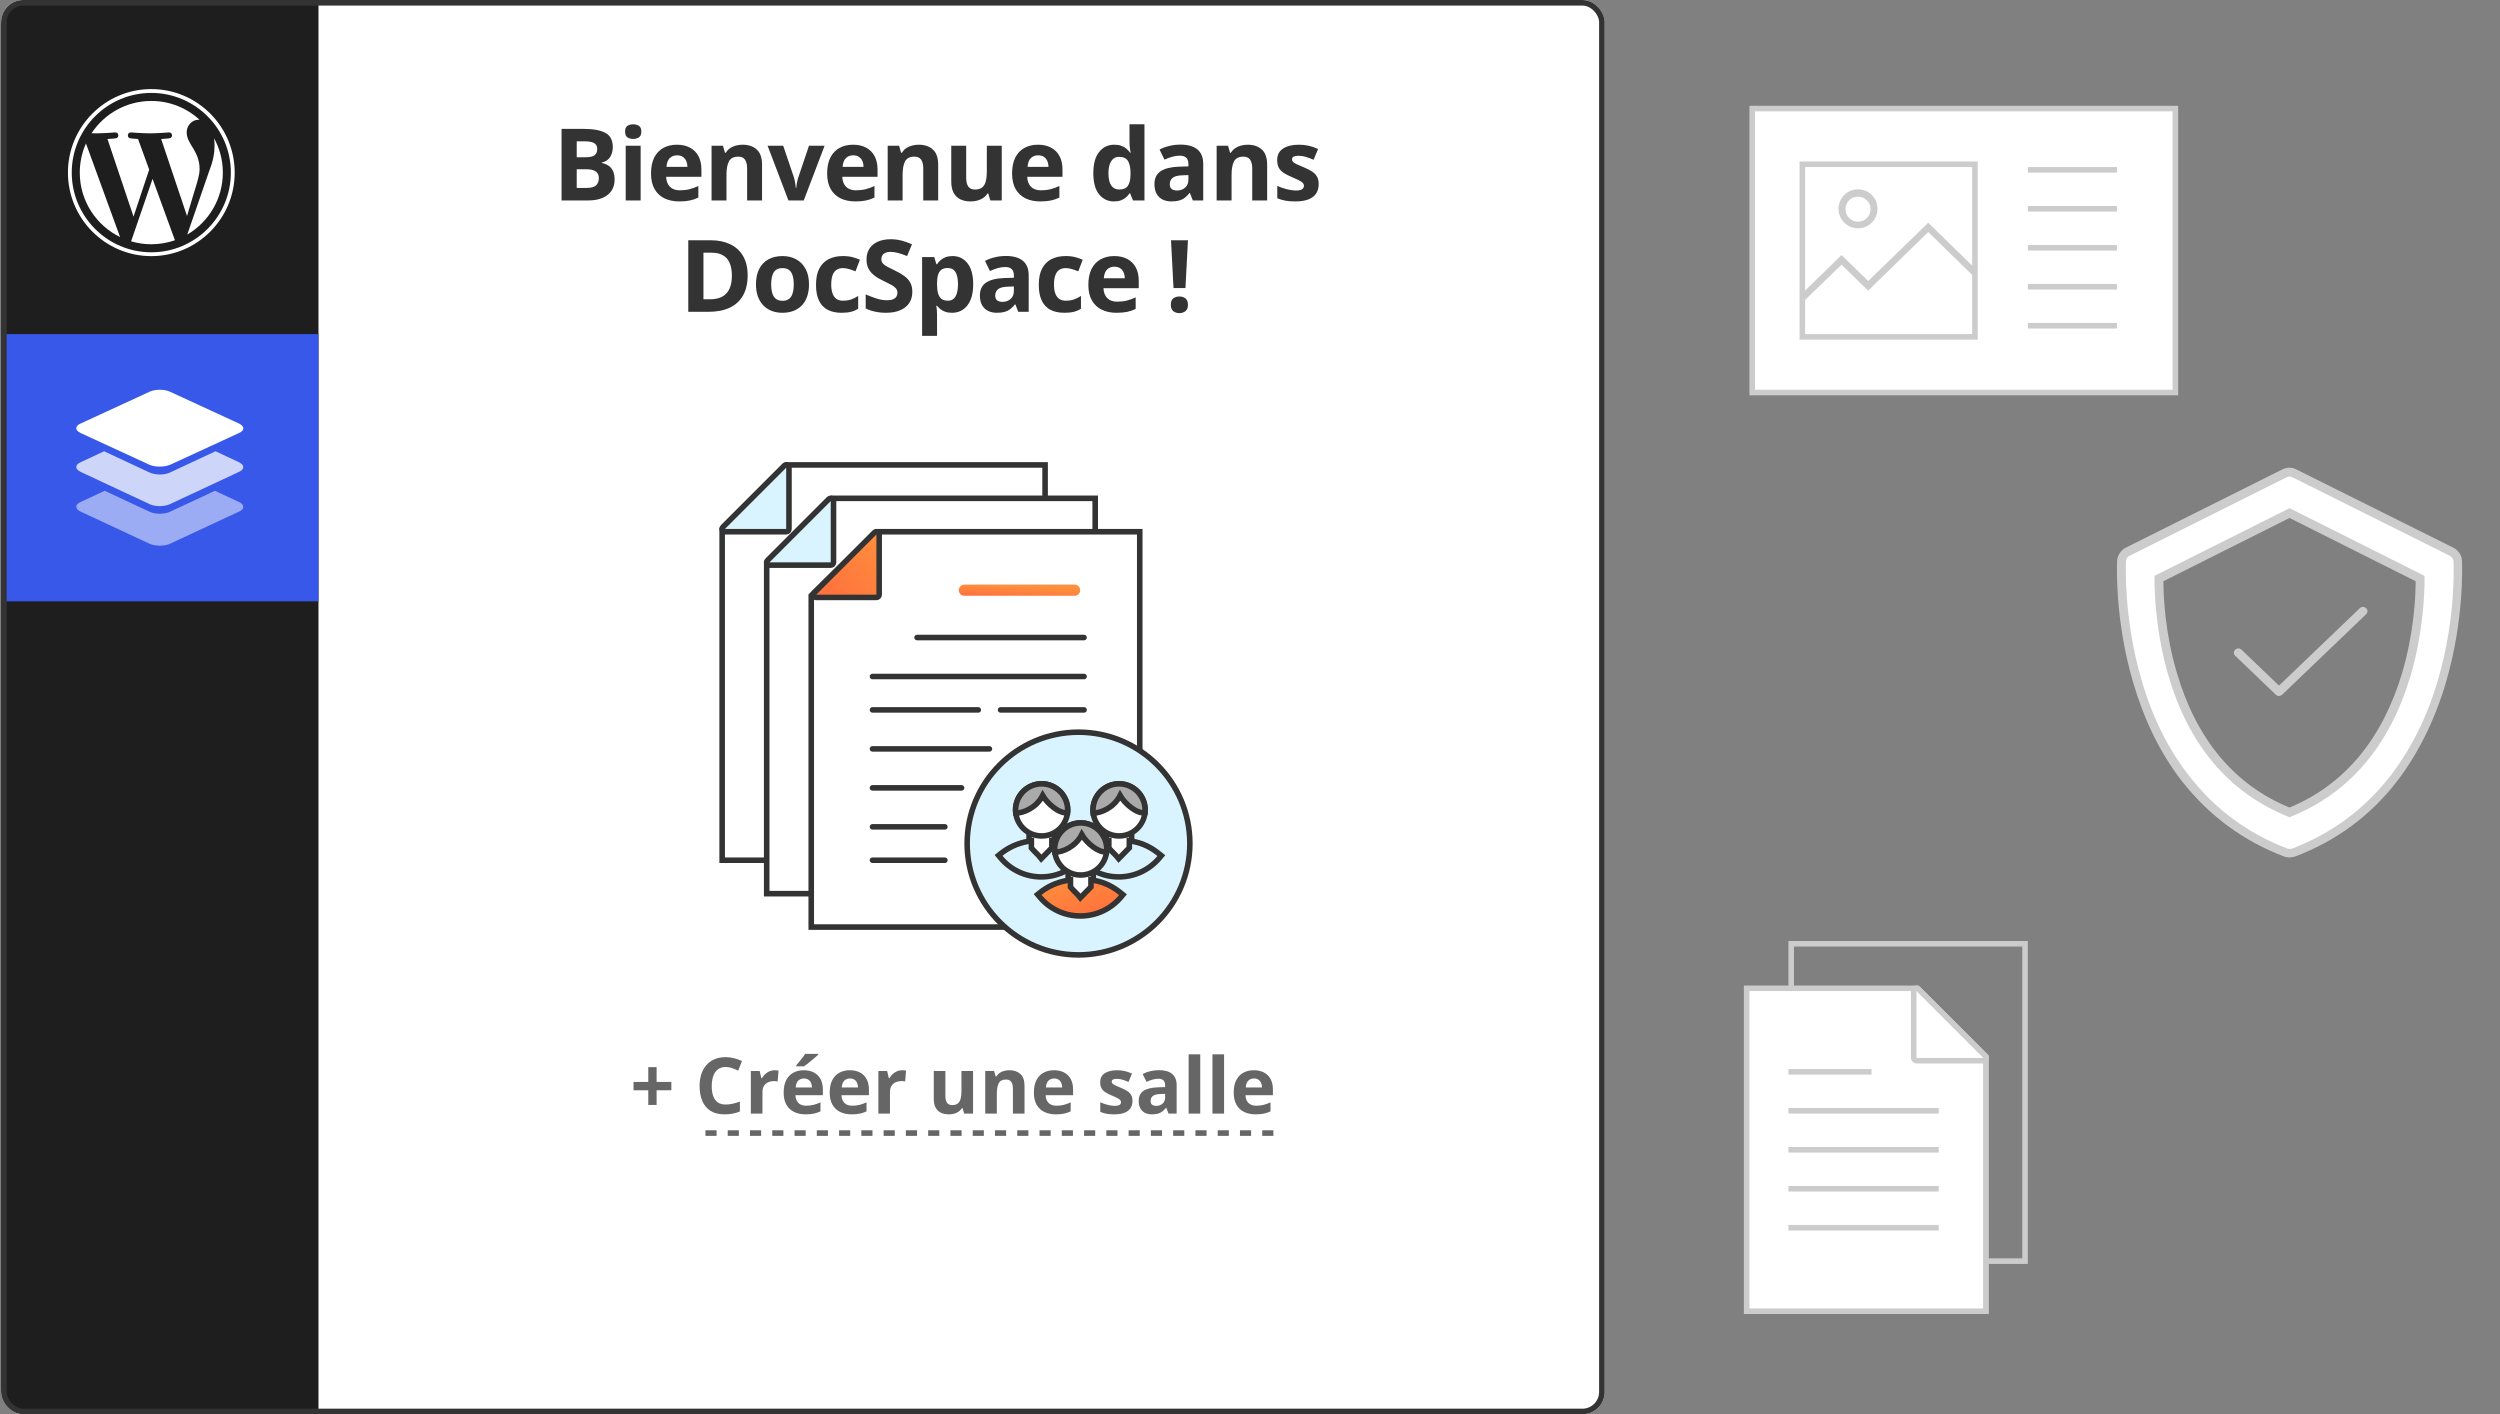 <svg width="449" height="254" viewBox="0 0 449 254" fill="none" xmlns="http://www.w3.org/2000/svg">
<rect x="0" y="0" width="449" height="254" fill="#808080" stroke="none"/>
<g clip-path="url(#clip0_7868_198768)">
<g clip-path="url(#clip1_7868_198768)">
<rect x="0.199" width="288" height="254" rx="4" fill="white"/>
<path d="M5.199 254C2.438 254 0.199 251.761 0.199 249L0.199 5C0.199 2.239 2.438 0 5.199 0H57.2L57.2 254H5.199Z" fill="#1E1E1E"/>
<g clip-path="url(#clip2_7868_198768)">
<path d="M14.328 31C14.328 36.093 17.283 40.495 21.568 42.581L15.44 25.763C14.727 27.363 14.328 29.134 14.328 31Z" fill="white"/>
<path d="M35.847 30.35C35.847 28.76 35.277 27.659 34.788 26.801C34.136 25.741 33.526 24.844 33.526 23.784C33.526 22.601 34.422 21.5 35.683 21.5C35.74 21.5 35.794 21.507 35.85 21.51C33.564 19.413 30.519 18.132 27.175 18.132C22.687 18.132 18.738 20.439 16.441 23.932C16.743 23.941 17.027 23.948 17.268 23.948C18.612 23.948 20.692 23.784 20.692 23.784C21.384 23.743 21.466 24.762 20.774 24.844C20.774 24.844 20.078 24.926 19.304 24.967L23.982 38.905L26.793 30.459L24.792 24.966C24.1 24.926 23.445 24.844 23.445 24.844C22.752 24.803 22.833 23.743 23.526 23.784C23.526 23.784 25.647 23.947 26.91 23.947C28.253 23.947 30.333 23.784 30.333 23.784C31.026 23.743 31.108 24.762 30.416 24.844C30.416 24.844 29.718 24.926 28.945 24.966L33.588 38.799L34.869 34.51C35.425 32.73 35.847 31.452 35.847 30.35Z" fill="white"/>
<path d="M27.4 32.125L23.546 43.344C24.697 43.683 25.914 43.868 27.175 43.868C28.671 43.868 30.105 43.609 31.441 43.139C31.406 43.084 31.375 43.025 31.349 42.962L27.4 32.125Z" fill="white"/>
<path d="M38.447 24.826C38.502 25.236 38.533 25.676 38.533 26.149C38.533 27.455 38.29 28.923 37.557 30.758L33.633 42.123C37.452 39.892 40.021 35.747 40.021 31C40.021 28.763 39.45 26.659 38.447 24.826Z" fill="white"/>
<path d="M27.175 16C18.918 16 12.2 22.729 12.2 31C12.2 39.272 18.918 46 27.175 46C35.431 46 42.151 39.272 42.151 31C42.15 22.729 35.431 16 27.175 16ZM27.175 45.312C19.296 45.312 12.886 38.892 12.886 31C12.886 23.108 19.296 16.688 27.175 16.688C35.053 16.688 41.462 23.108 41.462 31C41.462 38.892 35.053 45.312 27.175 45.312Z" fill="white"/>
</g>
<rect width="57" height="48" transform="translate(0.199 60)" fill="#3858E9"/>
<path opacity="0.5" fill-rule="evenodd" clip-rule="evenodd" d="M26.866 97.657L14.49 91.892C13.436 91.389 13.436 90.611 14.49 90.154L18.799 88.141L26.82 91.892C27.874 92.396 29.57 92.396 30.579 91.892L38.6 88.141L42.909 90.154C43.963 90.657 43.963 91.435 42.909 91.892L30.533 97.657C29.57 98.114 27.874 98.114 26.866 97.657Z" fill="white"/>
<path opacity="0.75" fill-rule="evenodd" clip-rule="evenodd" d="M26.826 90.523L14.488 84.752C13.437 84.249 13.437 83.47 14.488 83.012L18.692 81.042L26.826 84.844C27.877 85.348 29.568 85.348 30.573 84.844L38.707 81.042L42.911 83.012C43.962 83.516 43.962 84.294 42.911 84.752L30.573 90.523C29.522 91.027 27.831 91.027 26.826 90.523Z" fill="white"/>
<path fill-rule="evenodd" clip-rule="evenodd" d="M26.826 83.464L14.488 77.776C13.437 77.279 13.437 76.512 14.488 76.061L26.826 70.372C27.877 69.876 29.568 69.876 30.573 70.372L42.911 76.061C43.962 76.557 43.962 77.325 42.911 77.776L30.573 83.464C29.522 83.916 27.831 83.916 26.826 83.464Z" fill="white"/>
<path d="M100.855 23.15H104.854C106.565 23.15 107.86 23.391 108.739 23.871C109.618 24.352 110.057 25.195 110.057 26.402C110.057 26.889 109.978 27.328 109.82 27.721C109.668 28.113 109.445 28.436 109.152 28.688C108.859 28.939 108.502 29.104 108.08 29.18V29.268C108.508 29.355 108.894 29.508 109.24 29.725C109.586 29.936 109.861 30.246 110.066 30.656C110.277 31.061 110.383 31.6 110.383 32.273C110.383 33.053 110.192 33.721 109.811 34.277C109.43 34.834 108.885 35.262 108.176 35.56C107.473 35.853 106.635 36 105.663 36H100.855V23.15ZM103.58 28.239H105.162C105.953 28.239 106.501 28.116 106.805 27.87C107.11 27.618 107.262 27.249 107.262 26.763C107.262 26.27 107.081 25.919 106.718 25.708C106.36 25.491 105.792 25.383 105.012 25.383H103.58V28.239ZM103.58 30.401V33.75H105.355C106.176 33.75 106.747 33.592 107.069 33.275C107.391 32.959 107.552 32.534 107.552 32.001C107.552 31.685 107.482 31.406 107.342 31.166C107.201 30.926 106.964 30.738 106.63 30.604C106.301 30.469 105.847 30.401 105.267 30.401H103.58ZM115.059 26.174V36H112.378V26.174H115.059ZM113.723 22.324C114.121 22.324 114.464 22.418 114.751 22.605C115.038 22.787 115.182 23.13 115.182 23.634C115.182 24.132 115.038 24.477 114.751 24.671C114.464 24.858 114.121 24.952 113.723 24.952C113.318 24.952 112.973 24.858 112.686 24.671C112.404 24.477 112.264 24.132 112.264 23.634C112.264 23.13 112.404 22.787 112.686 22.605C112.973 22.418 113.318 22.324 113.723 22.324ZM121.572 25.989C122.48 25.989 123.262 26.165 123.918 26.517C124.575 26.862 125.081 27.366 125.439 28.028C125.796 28.69 125.975 29.499 125.975 30.454V31.755H119.638C119.667 32.511 119.893 33.105 120.315 33.539C120.743 33.967 121.334 34.181 122.09 34.181C122.717 34.181 123.291 34.116 123.813 33.987C124.334 33.858 124.871 33.665 125.421 33.407V35.481C124.935 35.722 124.425 35.898 123.892 36.009C123.365 36.12 122.723 36.176 121.967 36.176C120.983 36.176 120.11 35.994 119.348 35.631C118.592 35.268 117.998 34.714 117.564 33.97C117.136 33.226 116.922 32.288 116.922 31.157C116.922 30.009 117.116 29.054 117.502 28.292C117.895 27.524 118.44 26.95 119.137 26.569C119.834 26.183 120.646 25.989 121.572 25.989ZM121.589 27.896C121.068 27.896 120.634 28.064 120.289 28.398C119.949 28.731 119.752 29.256 119.7 29.971H123.461C123.456 29.572 123.382 29.218 123.242 28.907C123.107 28.597 122.902 28.351 122.626 28.169C122.357 27.987 122.011 27.896 121.589 27.896ZM133.376 25.989C134.425 25.989 135.268 26.276 135.907 26.851C136.546 27.419 136.865 28.333 136.865 29.593V36H134.184V30.261C134.184 29.558 134.055 29.027 133.798 28.67C133.546 28.312 133.147 28.134 132.602 28.134C131.782 28.134 131.222 28.412 130.924 28.969C130.625 29.525 130.475 30.328 130.475 31.377V36H127.795V26.174H129.843L130.203 27.431H130.352C130.563 27.091 130.824 26.815 131.135 26.605C131.451 26.394 131.8 26.238 132.18 26.139C132.567 26.039 132.966 25.989 133.376 25.989ZM141.603 36L137.859 26.174H140.662L142.561 31.773C142.666 32.101 142.748 32.446 142.807 32.81C142.871 33.173 142.915 33.498 142.939 33.785H143.009C143.027 33.475 143.068 33.144 143.132 32.792C143.202 32.44 143.293 32.101 143.404 31.773L145.294 26.174H148.098L144.354 36H141.603ZM153.205 25.989C154.113 25.989 154.895 26.165 155.551 26.517C156.208 26.862 156.714 27.366 157.072 28.028C157.429 28.69 157.608 29.499 157.608 30.454V31.755H151.271C151.3 32.511 151.526 33.105 151.948 33.539C152.376 33.967 152.967 34.181 153.723 34.181C154.35 34.181 154.924 34.116 155.446 33.987C155.967 33.858 156.503 33.665 157.054 33.407V35.481C156.568 35.722 156.058 35.898 155.525 36.009C154.998 36.12 154.356 36.176 153.6 36.176C152.616 36.176 151.743 35.994 150.981 35.631C150.225 35.268 149.63 34.714 149.197 33.97C148.769 33.226 148.555 32.288 148.555 31.157C148.555 30.009 148.749 29.054 149.135 28.292C149.528 27.524 150.073 26.95 150.77 26.569C151.467 26.183 152.279 25.989 153.205 25.989ZM153.222 27.896C152.701 27.896 152.267 28.064 151.921 28.398C151.582 28.731 151.385 29.256 151.333 29.971H155.094C155.088 29.572 155.015 29.218 154.875 28.907C154.74 28.597 154.535 28.351 154.259 28.169C153.99 27.987 153.644 27.896 153.222 27.896ZM165.009 25.989C166.058 25.989 166.901 26.276 167.54 26.851C168.179 27.419 168.498 28.333 168.498 29.593V36H165.817V30.261C165.817 29.558 165.688 29.027 165.431 28.67C165.179 28.312 164.78 28.134 164.235 28.134C163.415 28.134 162.855 28.412 162.557 28.969C162.258 29.525 162.108 30.328 162.108 31.377V36H159.428V26.174H161.475L161.836 27.431H161.985C162.196 27.091 162.457 26.815 162.767 26.605C163.084 26.394 163.433 26.238 163.813 26.139C164.2 26.039 164.599 25.989 165.009 25.989ZM179.915 26.174V36H177.859L177.498 34.743H177.358C177.147 35.077 176.883 35.35 176.567 35.56C176.25 35.772 175.902 35.927 175.521 36.026C175.14 36.126 174.744 36.176 174.334 36.176C173.631 36.176 173.019 36.053 172.497 35.807C171.976 35.555 171.569 35.165 171.276 34.638C170.989 34.11 170.845 33.425 170.845 32.581V26.174H173.526V31.913C173.526 32.616 173.652 33.147 173.904 33.504C174.156 33.861 174.557 34.04 175.108 34.04C175.653 34.04 176.08 33.917 176.391 33.671C176.701 33.419 176.918 33.053 177.041 32.572C177.17 32.086 177.235 31.494 177.235 30.797V26.174H179.915ZM186.42 25.989C187.328 25.989 188.11 26.165 188.766 26.517C189.422 26.862 189.929 27.366 190.287 28.028C190.644 28.69 190.823 29.499 190.823 30.454V31.755H184.486C184.515 32.511 184.741 33.105 185.163 33.539C185.59 33.967 186.182 34.181 186.938 34.181C187.565 34.181 188.139 34.116 188.661 33.987C189.182 33.858 189.718 33.665 190.269 33.407V35.481C189.783 35.722 189.273 35.898 188.74 36.009C188.213 36.12 187.571 36.176 186.815 36.176C185.831 36.176 184.958 35.994 184.196 35.631C183.44 35.268 182.845 34.714 182.412 33.97C181.984 33.226 181.77 32.288 181.77 31.157C181.77 30.009 181.963 29.054 182.35 28.292C182.743 27.524 183.288 26.95 183.985 26.569C184.682 26.183 185.494 25.989 186.42 25.989ZM186.437 27.896C185.916 27.896 185.482 28.064 185.136 28.398C184.796 28.731 184.6 29.256 184.547 29.971H188.309C188.303 29.572 188.23 29.218 188.089 28.907C187.955 28.597 187.75 28.351 187.474 28.169C187.205 27.987 186.859 27.896 186.437 27.896ZM200.07 36.176C198.974 36.176 198.08 35.748 197.389 34.893C196.703 34.031 196.361 32.769 196.361 31.105C196.361 29.423 196.709 28.151 197.407 27.29C198.104 26.423 199.015 25.989 200.14 25.989C200.609 25.989 201.022 26.054 201.379 26.183C201.737 26.311 202.044 26.484 202.302 26.701C202.566 26.918 202.788 27.161 202.97 27.431H203.058C203.023 27.243 202.979 26.968 202.926 26.605C202.879 26.235 202.856 25.857 202.856 25.471V22.324H205.545V36H203.489L202.97 34.726H202.856C202.686 34.995 202.472 35.241 202.214 35.464C201.962 35.681 201.66 35.853 201.309 35.982C200.957 36.111 200.544 36.176 200.07 36.176ZM201.01 34.04C201.743 34.04 202.258 33.823 202.557 33.39C202.862 32.95 203.023 32.291 203.04 31.412V31.122C203.04 30.167 202.894 29.438 202.601 28.934C202.308 28.424 201.763 28.169 200.966 28.169C200.374 28.169 199.911 28.424 199.577 28.934C199.243 29.443 199.076 30.179 199.076 31.14C199.076 32.101 199.243 32.824 199.577 33.31C199.917 33.797 200.395 34.04 201.01 34.04ZM212.014 25.972C213.333 25.972 214.343 26.259 215.047 26.833C215.75 27.407 216.101 28.28 216.101 29.452V36H214.229L213.711 34.664H213.64C213.359 35.016 213.072 35.303 212.779 35.525C212.486 35.748 212.149 35.912 211.768 36.018C211.387 36.123 210.924 36.176 210.38 36.176C209.799 36.176 209.278 36.065 208.815 35.842C208.358 35.619 207.998 35.279 207.734 34.822C207.47 34.359 207.339 33.773 207.339 33.065C207.339 32.022 207.705 31.254 208.437 30.762C209.17 30.264 210.268 29.988 211.733 29.936L213.438 29.883V29.452C213.438 28.936 213.303 28.559 213.034 28.318C212.764 28.078 212.389 27.958 211.909 27.958C211.434 27.958 210.968 28.025 210.511 28.16C210.054 28.295 209.597 28.465 209.14 28.67L208.253 26.859C208.774 26.584 209.357 26.367 210.002 26.209C210.652 26.051 211.323 25.972 212.014 25.972ZM213.438 31.447L212.401 31.482C211.534 31.506 210.93 31.661 210.591 31.948C210.257 32.235 210.09 32.613 210.09 33.082C210.09 33.492 210.21 33.785 210.45 33.961C210.69 34.131 211.004 34.216 211.39 34.216C211.965 34.216 212.448 34.046 212.841 33.706C213.239 33.366 213.438 32.883 213.438 32.256V31.447ZM224.091 25.989C225.14 25.989 225.983 26.276 226.622 26.851C227.261 27.419 227.58 28.333 227.58 29.593V36H224.899V30.261C224.899 29.558 224.771 29.027 224.513 28.67C224.261 28.312 223.862 28.134 223.317 28.134C222.497 28.134 221.938 28.412 221.639 28.969C221.34 29.525 221.19 30.328 221.19 31.377V36H218.51V26.174H220.558L220.918 27.431H221.067C221.278 27.091 221.539 26.815 221.85 26.605C222.166 26.394 222.515 26.238 222.896 26.139C223.282 26.039 223.681 25.989 224.091 25.989ZM236.835 33.082C236.835 33.75 236.677 34.315 236.361 34.778C236.05 35.235 235.584 35.584 234.963 35.824C234.342 36.059 233.569 36.176 232.643 36.176C231.957 36.176 231.369 36.132 230.876 36.044C230.39 35.956 229.898 35.81 229.4 35.605V33.39C229.933 33.63 230.504 33.829 231.114 33.987C231.729 34.14 232.268 34.216 232.731 34.216C233.252 34.216 233.624 34.14 233.847 33.987C234.076 33.829 234.19 33.624 234.19 33.372C234.19 33.208 234.143 33.062 234.049 32.933C233.961 32.798 233.768 32.648 233.469 32.484C233.17 32.315 232.702 32.095 232.063 31.825C231.448 31.567 230.941 31.307 230.542 31.043C230.15 30.779 229.857 30.469 229.663 30.111C229.476 29.748 229.382 29.288 229.382 28.731C229.382 27.823 229.734 27.141 230.437 26.684C231.146 26.221 232.092 25.989 233.276 25.989C233.885 25.989 234.465 26.051 235.016 26.174C235.573 26.297 236.144 26.493 236.73 26.763L235.921 28.696C235.435 28.485 234.975 28.312 234.541 28.178C234.114 28.043 233.677 27.976 233.232 27.976C232.839 27.976 232.543 28.028 232.344 28.134C232.145 28.239 232.045 28.4 232.045 28.617C232.045 28.775 232.095 28.916 232.195 29.039C232.3 29.162 232.499 29.3 232.792 29.452C233.091 29.599 233.528 29.789 234.102 30.023C234.659 30.252 235.142 30.492 235.552 30.744C235.962 30.99 236.279 31.298 236.501 31.667C236.724 32.03 236.835 32.502 236.835 33.082ZM134.276 49.452C134.276 50.899 133.998 52.109 133.442 53.082C132.891 54.049 132.091 54.778 131.042 55.27C129.993 55.757 128.731 56 127.254 56H123.615V43.15H127.65C128.997 43.15 130.166 43.391 131.156 43.871C132.147 44.346 132.914 45.052 133.459 45.989C134.004 46.921 134.276 48.075 134.276 49.452ZM131.446 49.523C131.446 48.573 131.306 47.794 131.025 47.185C130.749 46.569 130.339 46.115 129.794 45.822C129.255 45.529 128.587 45.383 127.79 45.383H126.34V53.75H127.509C128.839 53.75 129.826 53.395 130.471 52.687C131.121 51.977 131.446 50.923 131.446 49.523ZM145.298 51.069C145.298 51.89 145.187 52.616 144.964 53.249C144.748 53.882 144.428 54.418 144.006 54.857C143.59 55.291 143.086 55.619 142.495 55.842C141.909 56.065 141.247 56.176 140.508 56.176C139.817 56.176 139.181 56.065 138.601 55.842C138.027 55.619 137.526 55.291 137.098 54.857C136.676 54.418 136.348 53.882 136.114 53.249C135.885 52.616 135.771 51.89 135.771 51.069C135.771 49.98 135.964 49.057 136.351 48.301C136.738 47.545 137.289 46.971 138.003 46.578C138.718 46.185 139.571 45.989 140.561 45.989C141.481 45.989 142.295 46.185 143.004 46.578C143.719 46.971 144.279 47.545 144.683 48.301C145.093 49.057 145.298 49.98 145.298 51.069ZM138.504 51.069C138.504 51.714 138.575 52.256 138.715 52.695C138.856 53.135 139.076 53.466 139.375 53.688C139.673 53.911 140.063 54.023 140.543 54.023C141.018 54.023 141.402 53.911 141.695 53.688C141.994 53.466 142.21 53.135 142.345 52.695C142.486 52.256 142.556 51.714 142.556 51.069C142.556 50.419 142.486 49.88 142.345 49.452C142.21 49.019 141.994 48.693 141.695 48.477C141.396 48.26 141.006 48.151 140.526 48.151C139.817 48.151 139.301 48.395 138.979 48.881C138.663 49.367 138.504 50.097 138.504 51.069ZM151.143 56.176C150.171 56.176 149.342 56 148.656 55.648C147.971 55.291 147.449 54.74 147.092 53.996C146.734 53.252 146.556 52.3 146.556 51.14C146.556 49.938 146.758 48.96 147.162 48.204C147.572 47.442 148.138 46.883 148.858 46.525C149.585 46.168 150.426 45.989 151.381 45.989C152.06 45.989 152.646 46.057 153.139 46.191C153.637 46.32 154.07 46.476 154.439 46.657L153.648 48.731C153.226 48.562 152.834 48.424 152.471 48.318C152.107 48.207 151.744 48.151 151.381 48.151C150.912 48.151 150.522 48.263 150.212 48.485C149.901 48.702 149.67 49.03 149.517 49.47C149.365 49.909 149.289 50.46 149.289 51.122C149.289 51.773 149.371 52.312 149.535 52.739C149.699 53.167 149.936 53.486 150.247 53.697C150.557 53.902 150.935 54.005 151.381 54.005C151.937 54.005 152.432 53.932 152.866 53.785C153.3 53.633 153.722 53.422 154.132 53.152V55.446C153.722 55.704 153.291 55.889 152.84 56C152.394 56.117 151.829 56.176 151.143 56.176ZM163.853 52.432C163.853 53.193 163.668 53.855 163.299 54.418C162.93 54.98 162.391 55.414 161.682 55.719C160.979 56.023 160.123 56.176 159.115 56.176C158.67 56.176 158.234 56.147 157.806 56.088C157.384 56.029 156.977 55.944 156.584 55.833C156.197 55.716 155.828 55.572 155.477 55.402V52.871C156.086 53.141 156.719 53.384 157.375 53.601C158.031 53.817 158.682 53.926 159.326 53.926C159.772 53.926 160.129 53.867 160.399 53.75C160.674 53.633 160.873 53.472 160.996 53.267C161.119 53.062 161.181 52.827 161.181 52.563C161.181 52.241 161.072 51.966 160.856 51.737C160.639 51.509 160.34 51.295 159.959 51.096C159.584 50.897 159.159 50.683 158.685 50.454C158.386 50.313 158.061 50.144 157.709 49.944C157.358 49.739 157.024 49.49 156.707 49.197C156.391 48.904 156.13 48.55 155.925 48.134C155.726 47.712 155.626 47.208 155.626 46.622C155.626 45.855 155.802 45.198 156.154 44.653C156.505 44.108 157.006 43.692 157.656 43.405C158.313 43.112 159.086 42.966 159.977 42.966C160.645 42.966 161.28 43.045 161.884 43.203C162.493 43.355 163.129 43.578 163.791 43.871L162.912 45.989C162.321 45.749 161.79 45.565 161.321 45.435C160.853 45.301 160.375 45.233 159.889 45.233C159.549 45.233 159.259 45.289 159.019 45.4C158.779 45.506 158.597 45.658 158.474 45.857C158.351 46.051 158.289 46.276 158.289 46.534C158.289 46.839 158.377 47.097 158.553 47.308C158.735 47.513 159.004 47.712 159.362 47.905C159.725 48.099 160.176 48.324 160.715 48.582C161.371 48.893 161.931 49.218 162.394 49.558C162.863 49.892 163.223 50.287 163.475 50.744C163.727 51.195 163.853 51.758 163.853 52.432ZM171.078 45.989C172.185 45.989 173.079 46.42 173.758 47.281C174.444 48.143 174.787 49.405 174.787 51.069C174.787 52.183 174.626 53.12 174.303 53.882C173.981 54.638 173.536 55.209 172.967 55.596C172.399 55.982 171.746 56.176 171.007 56.176C170.533 56.176 170.126 56.117 169.786 56C169.446 55.877 169.156 55.722 168.916 55.534C168.675 55.341 168.467 55.136 168.292 54.919H168.151C168.198 55.153 168.233 55.394 168.256 55.64C168.28 55.886 168.292 56.126 168.292 56.36V60.324H165.611V46.174H167.791L168.169 47.448H168.292C168.467 47.185 168.681 46.941 168.933 46.719C169.185 46.496 169.487 46.32 169.838 46.191C170.196 46.057 170.609 45.989 171.078 45.989ZM170.216 48.134C169.748 48.134 169.376 48.23 169.1 48.424C168.825 48.617 168.623 48.907 168.494 49.294C168.371 49.681 168.303 50.17 168.292 50.762V51.052C168.292 51.685 168.35 52.221 168.467 52.66C168.59 53.1 168.793 53.434 169.074 53.662C169.361 53.891 169.753 54.005 170.252 54.005C170.662 54.005 170.999 53.891 171.262 53.662C171.526 53.434 171.722 53.1 171.851 52.66C171.986 52.215 172.053 51.673 172.053 51.034C172.053 50.073 171.904 49.35 171.605 48.863C171.306 48.377 170.843 48.134 170.216 48.134ZM180.667 45.972C181.985 45.972 182.996 46.259 183.699 46.833C184.402 47.407 184.754 48.28 184.754 49.452V56H182.882L182.363 54.664H182.293C182.012 55.016 181.725 55.303 181.432 55.525C181.139 55.748 180.802 55.912 180.421 56.018C180.04 56.123 179.577 56.176 179.032 56.176C178.452 56.176 177.931 56.065 177.468 55.842C177.011 55.619 176.65 55.279 176.387 54.822C176.123 54.359 175.991 53.773 175.991 53.065C175.991 52.022 176.357 51.254 177.09 50.762C177.822 50.264 178.921 49.988 180.386 49.935L182.091 49.883V49.452C182.091 48.937 181.956 48.559 181.686 48.318C181.417 48.078 181.042 47.958 180.561 47.958C180.087 47.958 179.621 48.025 179.164 48.16C178.707 48.295 178.25 48.465 177.793 48.67L176.905 46.859C177.427 46.584 178.01 46.367 178.654 46.209C179.305 46.051 179.976 45.972 180.667 45.972ZM182.091 51.447L181.054 51.482C180.186 51.506 179.583 51.661 179.243 51.948C178.909 52.235 178.742 52.613 178.742 53.082C178.742 53.492 178.862 53.785 179.102 53.961C179.343 54.131 179.656 54.216 180.043 54.216C180.617 54.216 181.101 54.046 181.493 53.706C181.892 53.366 182.091 52.883 182.091 52.256V51.447ZM191.153 56.176C190.18 56.176 189.351 56 188.665 55.648C187.98 55.291 187.458 54.74 187.101 53.996C186.743 53.252 186.565 52.3 186.565 51.14C186.565 49.938 186.767 48.96 187.171 48.204C187.581 47.442 188.147 46.883 188.867 46.525C189.594 46.168 190.435 45.989 191.39 45.989C192.07 45.989 192.656 46.057 193.148 46.191C193.646 46.32 194.079 46.476 194.449 46.657L193.658 48.731C193.236 48.562 192.843 48.424 192.48 48.318C192.116 48.207 191.753 48.151 191.39 48.151C190.921 48.151 190.532 48.263 190.221 48.485C189.91 48.702 189.679 49.03 189.527 49.47C189.374 49.909 189.298 50.46 189.298 51.122C189.298 51.773 189.38 52.312 189.544 52.739C189.708 53.167 189.946 53.486 190.256 53.697C190.567 53.902 190.945 54.005 191.39 54.005C191.947 54.005 192.442 53.932 192.875 53.785C193.309 53.633 193.731 53.422 194.141 53.152V55.446C193.731 55.704 193.3 55.889 192.849 56C192.404 56.117 191.838 56.176 191.153 56.176ZM200.118 45.989C201.026 45.989 201.808 46.165 202.465 46.517C203.121 46.862 203.628 47.366 203.985 48.028C204.342 48.69 204.521 49.499 204.521 50.454V51.755H198.184C198.214 52.511 198.439 53.105 198.861 53.539C199.289 53.967 199.881 54.181 200.636 54.181C201.263 54.181 201.838 54.116 202.359 53.987C202.881 53.858 203.417 53.665 203.967 53.407V55.481C203.481 55.722 202.971 55.898 202.438 56.009C201.911 56.12 201.269 56.176 200.513 56.176C199.529 56.176 198.656 55.994 197.894 55.631C197.138 55.268 196.544 54.714 196.11 53.97C195.682 53.226 195.468 52.288 195.468 51.157C195.468 50.009 195.662 49.054 196.048 48.292C196.441 47.524 196.986 46.95 197.683 46.569C198.381 46.183 199.192 45.989 200.118 45.989ZM200.135 47.897C199.614 47.897 199.18 48.063 198.835 48.398C198.495 48.731 198.298 49.256 198.246 49.971H202.007C202.002 49.572 201.928 49.218 201.788 48.907C201.653 48.597 201.448 48.351 201.173 48.169C200.903 47.987 200.557 47.897 200.135 47.897ZM212.907 51.737H210.762L210.314 43.15H213.355L212.907 51.737ZM210.279 54.743C210.279 54.192 210.428 53.806 210.727 53.583C211.032 53.36 211.398 53.249 211.826 53.249C212.242 53.249 212.599 53.36 212.898 53.583C213.203 53.806 213.355 54.192 213.355 54.743C213.355 55.27 213.203 55.651 212.898 55.886C212.599 56.12 212.242 56.237 211.826 56.237C211.398 56.237 211.032 56.12 210.727 55.886C210.428 55.651 210.279 55.27 210.279 54.743Z" fill="#333333"/>
<path d="M187.199 83.5H187.699V84V154V154.5H187.199H130.199H129.699V154V95.265V95.059L129.845 94.913L141.064 83.647L141.21 83.5H141.418H187.199Z" fill="white" stroke="#333333"/>
<path d="M140.846 83.646C140.989 83.503 141.204 83.461 141.391 83.538C141.578 83.615 141.699 83.798 141.699 84V95C141.699 95.276 141.476 95.5 141.199 95.5H130.199C129.997 95.5 129.815 95.378 129.738 95.191C129.66 95.004 129.703 94.789 129.846 94.646L140.846 83.646Z" fill="#D9F4FF" stroke="#333333" stroke-linejoin="round"/>
<path d="M196.199 89.5H196.699V90V160V160.5H196.199H138.199H137.699V160V101.265V101.056L137.848 100.909L149.264 89.644L149.41 89.5H149.615H196.199Z" fill="white" stroke="#333333"/>
<path d="M148.846 89.646C148.989 89.503 149.204 89.461 149.391 89.538C149.578 89.615 149.699 89.798 149.699 90V101C149.699 101.276 149.476 101.5 149.199 101.5H138.199C137.997 101.5 137.815 101.378 137.738 101.191C137.66 101.005 137.703 100.789 137.846 100.646L148.846 89.646Z" fill="#D9F4FF" stroke="#333333" stroke-linejoin="round"/>
<path d="M204.199 95.5H204.699V96V166V166.5H204.199H146.199H145.699V166V107.169V106.959L145.85 106.812L157.265 95.643L157.411 95.5H157.615H204.199Z" fill="white" stroke="#333333"/>
<path d="M157.046 95.646C157.189 95.503 157.404 95.461 157.591 95.538C157.778 95.615 157.899 95.798 157.899 96V106.8C157.899 107.076 157.676 107.3 157.399 107.3H146.599C146.397 107.3 146.215 107.178 146.137 106.991C146.06 106.805 146.103 106.589 146.246 106.446L157.046 95.646Z" fill="url(#paint0_linear_7868_198768)" stroke="#333333" stroke-linejoin="round"/>
<path fill-rule="evenodd" clip-rule="evenodd" d="M194.699 114C194.976 114 195.199 114.224 195.199 114.5C195.199 114.776 194.976 115 194.699 115H164.699C164.423 115 164.199 114.776 164.199 114.5C164.199 114.224 164.423 114 164.699 114H194.699ZM176.199 127.5C176.199 127.224 175.976 127 175.699 127H156.699C156.423 127 156.199 127.224 156.199 127.5C156.199 127.776 156.423 128 156.699 128H175.699C175.976 128 176.199 127.776 176.199 127.5ZM170.199 148.5C170.199 148.224 169.976 148 169.699 148H156.699C156.423 148 156.199 148.224 156.199 148.5C156.199 148.776 156.423 149 156.699 149H169.699C169.976 149 170.199 148.776 170.199 148.5ZM178.199 134.5C178.199 134.776 177.976 135 177.699 135H156.699C156.423 135 156.199 134.776 156.199 134.5C156.199 134.224 156.423 134 156.699 134H177.699C177.976 134 178.199 134.224 178.199 134.5ZM194.699 121C194.976 121 195.199 121.224 195.199 121.5C195.199 121.776 194.976 122 194.699 122H156.699C156.423 122 156.199 121.776 156.199 121.5C156.199 121.224 156.423 121 156.699 121H194.699ZM173.199 141.5C173.199 141.224 172.976 141 172.699 141H156.699C156.423 141 156.199 141.224 156.199 141.5C156.199 141.776 156.423 142 156.699 142H172.699C172.976 142 173.199 141.776 173.199 141.5ZM169.699 154C169.976 154 170.199 154.224 170.199 154.5C170.199 154.776 169.976 155 169.699 155H156.699C156.423 155 156.199 154.776 156.199 154.5C156.199 154.224 156.423 154 156.699 154H169.699ZM195.199 127.5C195.199 127.224 194.976 127 194.699 127H179.699C179.423 127 179.199 127.224 179.199 127.5C179.199 127.776 179.423 128 179.699 128H194.699C194.976 128 195.199 127.776 195.199 127.5ZM194.652 147.435C194.928 147.435 195.152 147.658 195.152 147.935C195.152 148.211 194.928 148.435 194.652 148.435H179.376C179.1 148.435 178.876 148.211 178.876 147.935C178.876 147.658 179.1 147.435 179.376 147.435H194.652Z" fill="#333333"/>
<path d="M193 106H173.2" stroke="url(#paint1_linear_7868_198768)" stroke-width="2" stroke-linecap="round"/>
<path d="M193.699 171.5C204.712 171.5 213.699 162.519 213.699 151.5C213.699 140.481 204.718 131.5 193.699 131.5C182.681 131.5 173.699 140.481 173.699 151.5C173.699 162.519 182.681 171.5 193.699 171.5Z" fill="#D9F4FF" stroke="#333333"/>
<path d="M189.074 152.906L189.074 152.906L189.076 152.903L189.169 152.792C189.217 152.734 189.281 152.645 189.312 152.511C189.333 152.421 189.333 152.329 189.333 152.278C189.333 152.275 189.333 152.273 189.333 152.271V151.89V149.55V148.741L188.609 149.103C188.143 149.336 187.721 149.343 187.078 149.343C186.457 149.343 185.955 149.294 185.534 149.097L184.823 148.764V149.55V151.904V152.271C184.823 152.274 184.822 152.279 184.822 152.283C184.822 152.328 184.822 152.414 184.836 152.491C184.862 152.628 184.924 152.723 184.982 152.792L185.075 152.903L185.075 152.903L185.077 152.906C185.289 153.157 185.514 153.39 185.729 153.613C185.741 153.625 185.752 153.637 185.764 153.649C185.993 153.887 186.214 154.117 186.426 154.372L186.426 154.373C186.484 154.442 186.566 154.535 186.668 154.605C186.767 154.675 186.908 154.737 187.078 154.729C187.247 154.737 187.388 154.675 187.487 154.605C187.589 154.535 187.671 154.442 187.729 154.373L187.345 154.052L187.728 154.374C187.941 154.119 188.162 153.888 188.39 153.649C188.399 153.64 188.407 153.631 188.416 153.622C188.633 153.395 188.859 153.159 189.074 152.906Z" fill="white" stroke="#333333"/>
<circle cx="187.077" cy="145.455" r="4.68" fill="white" stroke="#333333"/>
<path fill-rule="evenodd" clip-rule="evenodd" d="M187.263 142.876C188.157 144.408 190.265 146.181 191.734 145.969C191.752 145.817 191.757 145.664 191.757 145.506C191.757 142.894 189.661 140.775 187.077 140.775C184.494 140.775 182.397 142.894 182.397 145.506C182.397 145.688 182.409 145.864 182.426 146.04C183.837 146.022 186.148 145.066 187.263 142.876Z" fill="#AAAAAA" stroke="#333333"/>
<path d="M187.017 154.216C186.725 153.839 186.373 153.486 186.051 153.164L186.031 153.143C185.73 152.842 185.457 152.569 185.237 152.302V151.598V151.001L184.65 151.105C182.656 151.458 181.03 152.276 179.737 153.313L179.341 153.63L179.663 154.021C181.411 156.142 184.055 157.493 187.017 157.493C189.961 157.493 192.593 156.155 194.34 154.058L194.664 153.669L194.27 153.35C192.995 152.316 191.514 151.473 189.507 151.106L188.917 150.998V151.598V152.271L187.017 154.216Z" fill="#D9F4FF" stroke="#333333"/>
<path d="M202.98 152.906L202.98 152.906L202.982 152.903L203.075 152.792C203.123 152.734 203.188 152.645 203.219 152.511C203.239 152.421 203.239 152.329 203.239 152.278C203.239 152.275 203.239 152.273 203.239 152.271V151.89V149.55V148.741L202.515 149.103C202.05 149.336 201.628 149.343 200.984 149.343C200.364 149.343 199.861 149.294 199.441 149.097L198.729 148.764V149.55V151.904V152.271C198.729 152.274 198.729 152.279 198.729 152.283C198.729 152.328 198.728 152.414 198.743 152.491C198.769 152.628 198.83 152.723 198.888 152.792L198.981 152.903L198.981 152.903L198.983 152.906C199.196 153.157 199.42 153.39 199.636 153.613C199.647 153.625 199.659 153.637 199.67 153.649C199.9 153.887 200.12 154.117 200.332 154.372L200.333 154.373C200.39 154.442 200.472 154.535 200.574 154.605C200.674 154.675 200.815 154.737 200.984 154.729C201.153 154.737 201.294 154.675 201.394 154.605C201.496 154.535 201.578 154.442 201.635 154.373L201.251 154.052L201.635 154.374C201.848 154.119 202.068 153.888 202.297 153.649C202.305 153.64 202.314 153.631 202.322 153.622C202.54 153.395 202.766 153.159 202.98 152.906Z" fill="white" stroke="#333333"/>
<circle cx="200.984" cy="145.455" r="4.68" fill="white" stroke="#333333"/>
<path fill-rule="evenodd" clip-rule="evenodd" d="M201.17 142.876C202.064 144.408 204.172 146.181 205.641 145.969C205.658 145.817 205.664 145.664 205.664 145.506C205.664 142.894 203.568 140.775 200.984 140.775C198.4 140.775 196.304 142.894 196.304 145.506C196.304 145.688 196.316 145.864 196.333 146.04C197.744 146.022 200.055 145.066 201.17 142.876Z" fill="#AAAAAA" stroke="#333333"/>
<path d="M200.924 154.216C200.631 153.839 200.28 153.486 199.958 153.164L199.937 153.143C199.636 152.842 199.364 152.569 199.144 152.302V151.598V151.001L198.557 151.105C196.563 151.458 194.936 152.276 193.643 153.313L193.248 153.63L193.57 154.021C195.317 156.142 197.961 157.493 200.924 157.493C203.868 157.493 206.499 156.155 208.246 154.058L208.571 153.669L208.177 153.35C206.902 152.316 205.42 151.473 203.414 151.106L202.824 150.998V151.598V152.271L200.924 154.216Z" fill="#D9F4FF" stroke="#333333"/>
<path d="M196.094 159.925L196.094 159.925L196.096 159.923L196.189 159.812C196.237 159.754 196.301 159.665 196.332 159.53C196.353 159.441 196.353 159.349 196.353 159.298C196.353 159.295 196.353 159.293 196.353 159.29V158.91V156.57V155.761L195.629 156.123C195.163 156.355 194.741 156.362 194.098 156.362C193.477 156.362 192.975 156.313 192.554 156.117L191.843 155.784V156.57V158.924V159.29C191.843 159.294 191.843 159.298 191.842 159.303C191.842 159.348 191.842 159.433 191.856 159.511C191.882 159.648 191.944 159.743 192.002 159.812L192.095 159.923L192.095 159.923L192.097 159.925C192.309 160.177 192.534 160.41 192.749 160.633C192.761 160.645 192.772 160.657 192.784 160.669C193.013 160.907 193.234 161.137 193.446 161.392L193.447 161.393C193.504 161.462 193.586 161.555 193.688 161.625C193.788 161.694 193.928 161.757 194.098 161.749C194.267 161.757 194.408 161.694 194.507 161.625C194.609 161.555 194.691 161.462 194.749 161.393L194.365 161.072L194.748 161.394C194.961 161.139 195.182 160.908 195.41 160.669C195.419 160.66 195.427 160.651 195.436 160.642C195.653 160.415 195.879 160.179 196.094 159.925Z" fill="white" stroke="#333333"/>
<circle cx="194.097" cy="152.475" r="4.68" fill="white" stroke="#333333"/>
<path fill-rule="evenodd" clip-rule="evenodd" d="M194.283 149.896C195.177 151.428 197.285 153.201 198.754 152.99C198.772 152.837 198.777 152.685 198.777 152.526C198.777 149.914 196.681 147.795 194.097 147.795C191.514 147.795 189.417 149.914 189.417 152.526C189.417 152.708 189.429 152.884 189.447 153.06C190.857 153.043 193.168 152.086 194.283 149.896Z" fill="#AAAAAA" stroke="#333333"/>
<path d="M194.037 161.235C193.745 160.858 193.393 160.505 193.071 160.183L193.051 160.163C192.75 159.862 192.477 159.589 192.257 159.321V158.617V158.021L191.67 158.125C189.676 158.478 188.05 159.296 186.757 160.333L186.361 160.65L186.683 161.041C188.431 163.162 191.075 164.512 194.037 164.512C196.981 164.512 199.613 163.174 201.36 161.078L201.684 160.689L201.29 160.37C200.015 159.336 198.534 158.493 196.527 158.126L195.937 158.018V158.617V159.291L194.037 161.235Z" fill="url(#paint2_linear_7868_198768)" stroke="#333333"/>
<line x1="126.699" y1="203.5" x2="229.699" y2="203.5" stroke="#666666" stroke-dasharray="2 2"/>
<path d="M117.927 194.319H120.573V195.816H117.927V198.448H116.43V195.816H113.784V194.319H116.43V191.653H117.927V194.319ZM130.334 191.626C129.929 191.626 129.569 191.706 129.254 191.865C128.944 192.02 128.682 192.246 128.468 192.542C128.258 192.838 128.099 193.196 127.99 193.615C127.88 194.035 127.825 194.506 127.825 195.03C127.825 195.737 127.912 196.34 128.085 196.842C128.263 197.339 128.536 197.719 128.906 197.983C129.275 198.243 129.751 198.373 130.334 198.373C130.74 198.373 131.145 198.327 131.551 198.236C131.961 198.145 132.406 198.015 132.884 197.847V199.624C132.442 199.806 132.007 199.936 131.578 200.014C131.15 200.096 130.669 200.137 130.136 200.137C129.106 200.137 128.258 199.925 127.593 199.501C126.932 199.073 126.442 198.476 126.123 197.71C125.804 196.94 125.645 196.042 125.645 195.017C125.645 194.26 125.747 193.567 125.952 192.938C126.157 192.31 126.458 191.765 126.855 191.305C127.251 190.844 127.741 190.489 128.324 190.238C128.908 189.988 129.578 189.862 130.334 189.862C130.831 189.862 131.328 189.926 131.824 190.054C132.326 190.177 132.804 190.348 133.26 190.566L132.576 192.289C132.203 192.111 131.827 191.956 131.448 191.824C131.07 191.692 130.699 191.626 130.334 191.626ZM139.118 192.214C139.223 192.214 139.344 192.221 139.481 192.234C139.622 192.243 139.736 192.257 139.823 192.275L139.665 194.23C139.597 194.208 139.499 194.192 139.371 194.183C139.248 194.169 139.141 194.162 139.05 194.162C138.781 194.162 138.519 194.196 138.264 194.265C138.013 194.333 137.788 194.445 137.587 194.6C137.387 194.75 137.227 194.951 137.109 195.201C136.995 195.447 136.938 195.75 136.938 196.11V200H134.853V192.357H136.432L136.74 193.643H136.842C136.992 193.383 137.179 193.146 137.403 192.932C137.63 192.713 137.888 192.54 138.175 192.412C138.467 192.28 138.781 192.214 139.118 192.214ZM144.362 192.214C145.068 192.214 145.676 192.351 146.187 192.624C146.697 192.893 147.091 193.285 147.369 193.8C147.647 194.315 147.786 194.944 147.786 195.687V196.698H142.858C142.88 197.286 143.056 197.749 143.384 198.086C143.717 198.419 144.177 198.585 144.765 198.585C145.253 198.585 145.699 198.535 146.105 198.435C146.51 198.334 146.927 198.184 147.356 197.983V199.597C146.977 199.784 146.581 199.92 146.166 200.007C145.756 200.093 145.257 200.137 144.669 200.137C143.904 200.137 143.225 199.995 142.632 199.713C142.044 199.43 141.582 199 141.244 198.421C140.912 197.842 140.745 197.113 140.745 196.233C140.745 195.34 140.896 194.597 141.197 194.005C141.502 193.408 141.926 192.961 142.468 192.665C143.01 192.364 143.642 192.214 144.362 192.214ZM144.375 193.697C143.97 193.697 143.632 193.827 143.364 194.087C143.099 194.347 142.947 194.755 142.906 195.311H145.831C145.827 195.001 145.77 194.725 145.66 194.483C145.556 194.242 145.396 194.05 145.182 193.909C144.972 193.768 144.703 193.697 144.375 193.697ZM146.946 189.274V189.418C146.813 189.546 146.64 189.703 146.426 189.89C146.212 190.076 145.982 190.272 145.736 190.478C145.49 190.678 145.248 190.872 145.011 191.059C144.774 191.241 144.567 191.394 144.389 191.517H143.001V191.332C143.152 191.159 143.325 190.954 143.521 190.717C143.721 190.475 143.92 190.227 144.115 189.972C144.311 189.716 144.476 189.484 144.608 189.274H146.946ZM152.633 192.214C153.339 192.214 153.948 192.351 154.458 192.624C154.969 192.893 155.363 193.285 155.641 193.8C155.919 194.315 156.058 194.944 156.058 195.687V196.698H151.129C151.152 197.286 151.327 197.749 151.656 198.086C151.988 198.419 152.448 198.585 153.036 198.585C153.524 198.585 153.971 198.535 154.376 198.435C154.782 198.334 155.199 198.184 155.627 197.983V199.597C155.249 199.784 154.852 199.92 154.438 200.007C154.028 200.093 153.529 200.137 152.941 200.137C152.175 200.137 151.496 199.995 150.904 199.713C150.316 199.43 149.853 199 149.516 198.421C149.183 197.842 149.017 197.113 149.017 196.233C149.017 195.34 149.167 194.597 149.468 194.005C149.773 193.408 150.197 192.961 150.74 192.665C151.282 192.364 151.913 192.214 152.633 192.214ZM152.647 193.697C152.241 193.697 151.904 193.827 151.635 194.087C151.371 194.347 151.218 194.755 151.177 195.311H154.103C154.098 195.001 154.041 194.725 153.932 194.483C153.827 194.242 153.668 194.05 153.453 193.909C153.244 193.768 152.975 193.697 152.647 193.697ZM162.019 192.214C162.124 192.214 162.244 192.221 162.381 192.234C162.522 192.243 162.636 192.257 162.723 192.275L162.566 194.23C162.497 194.208 162.399 194.192 162.272 194.183C162.149 194.169 162.042 194.162 161.95 194.162C161.682 194.162 161.42 194.196 161.164 194.265C160.914 194.333 160.688 194.445 160.488 194.6C160.287 194.75 160.128 194.951 160.009 195.201C159.895 195.447 159.838 195.75 159.838 196.11V200H157.753V192.357H159.332L159.64 193.643H159.742C159.893 193.383 160.08 193.146 160.303 192.932C160.531 192.713 160.788 192.54 161.075 192.412C161.367 192.28 161.682 192.214 162.019 192.214ZM174.761 192.357V200H173.161L172.881 199.022H172.772C172.608 199.282 172.403 199.494 172.156 199.658C171.91 199.822 171.639 199.943 171.343 200.021C171.047 200.098 170.739 200.137 170.42 200.137C169.873 200.137 169.397 200.041 168.991 199.85C168.586 199.654 168.269 199.351 168.041 198.94C167.818 198.53 167.706 197.997 167.706 197.341V192.357H169.791V196.821C169.791 197.368 169.889 197.781 170.085 198.059C170.281 198.337 170.593 198.476 171.022 198.476C171.446 198.476 171.778 198.38 172.02 198.188C172.261 197.993 172.43 197.708 172.526 197.334C172.626 196.956 172.676 196.495 172.676 195.953V192.357H174.761ZM181.289 192.214C182.105 192.214 182.761 192.437 183.258 192.884C183.755 193.326 184.003 194.037 184.003 195.017V200H181.918V195.536C181.918 194.989 181.818 194.577 181.617 194.299C181.421 194.021 181.112 193.882 180.688 193.882C180.05 193.882 179.615 194.098 179.382 194.531C179.15 194.964 179.033 195.589 179.033 196.404V200H176.948V192.357H178.541L178.822 193.335H178.938C179.102 193.071 179.305 192.856 179.546 192.692C179.792 192.528 180.063 192.408 180.36 192.33C180.66 192.253 180.97 192.214 181.289 192.214ZM189.301 192.214C190.007 192.214 190.616 192.351 191.126 192.624C191.637 192.893 192.031 193.285 192.309 193.8C192.587 194.315 192.726 194.944 192.726 195.687V196.698H187.797C187.82 197.286 187.995 197.749 188.323 198.086C188.656 198.419 189.116 198.585 189.704 198.585C190.192 198.585 190.639 198.535 191.044 198.435C191.45 198.334 191.867 198.184 192.295 197.983V199.597C191.917 199.784 191.52 199.92 191.106 200.007C190.696 200.093 190.197 200.137 189.609 200.137C188.843 200.137 188.164 199.995 187.572 199.713C186.984 199.43 186.521 199 186.184 198.421C185.851 197.842 185.685 197.113 185.685 196.233C185.685 195.34 185.835 194.597 186.136 194.005C186.441 193.408 186.865 192.961 187.407 192.665C187.95 192.364 188.581 192.214 189.301 192.214ZM189.315 193.697C188.909 193.697 188.572 193.827 188.303 194.087C188.039 194.347 187.886 194.755 187.845 195.311H190.771C190.766 195.001 190.709 194.725 190.6 194.483C190.495 194.242 190.336 194.05 190.121 193.909C189.912 193.768 189.643 193.697 189.315 193.697ZM203.39 197.73C203.39 198.25 203.267 198.69 203.021 199.05C202.779 199.405 202.417 199.676 201.934 199.863C201.451 200.046 200.849 200.137 200.129 200.137C199.596 200.137 199.138 200.103 198.755 200.034C198.377 199.966 197.994 199.852 197.607 199.692V197.97C198.021 198.157 198.466 198.312 198.94 198.435C199.418 198.553 199.837 198.612 200.198 198.612C200.603 198.612 200.892 198.553 201.066 198.435C201.243 198.312 201.332 198.152 201.332 197.956C201.332 197.828 201.296 197.715 201.223 197.614C201.155 197.509 201.004 197.393 200.772 197.266C200.539 197.133 200.175 196.963 199.678 196.753C199.199 196.552 198.805 196.35 198.495 196.145C198.19 195.939 197.962 195.698 197.812 195.42C197.666 195.137 197.593 194.78 197.593 194.347C197.593 193.64 197.866 193.109 198.413 192.754C198.965 192.394 199.701 192.214 200.621 192.214C201.095 192.214 201.546 192.262 201.975 192.357C202.408 192.453 202.852 192.606 203.308 192.815L202.679 194.319C202.301 194.155 201.943 194.021 201.606 193.916C201.273 193.811 200.934 193.759 200.587 193.759C200.282 193.759 200.052 193.8 199.897 193.882C199.742 193.964 199.664 194.089 199.664 194.258C199.664 194.381 199.703 194.49 199.781 194.586C199.863 194.682 200.017 194.789 200.245 194.907C200.478 195.021 200.817 195.169 201.264 195.352C201.697 195.529 202.073 195.716 202.392 195.912C202.711 196.104 202.957 196.343 203.13 196.63C203.303 196.912 203.39 197.279 203.39 197.73ZM208.148 192.2C209.173 192.2 209.959 192.424 210.506 192.87C211.053 193.317 211.326 193.996 211.326 194.907V200H209.87L209.467 198.961H209.412C209.194 199.234 208.97 199.458 208.742 199.631C208.515 199.804 208.253 199.932 207.956 200.014C207.66 200.096 207.3 200.137 206.876 200.137C206.425 200.137 206.019 200.05 205.659 199.877C205.304 199.704 205.024 199.439 204.819 199.084C204.614 198.724 204.511 198.268 204.511 197.717C204.511 196.906 204.796 196.309 205.365 195.926C205.935 195.538 206.79 195.324 207.929 195.283L209.255 195.242V194.907C209.255 194.506 209.15 194.212 208.941 194.025C208.731 193.839 208.439 193.745 208.066 193.745C207.697 193.745 207.334 193.798 206.979 193.902C206.623 194.007 206.268 194.139 205.912 194.299L205.222 192.891C205.628 192.676 206.081 192.508 206.582 192.385C207.088 192.262 207.61 192.2 208.148 192.2ZM209.255 196.459L208.448 196.486C207.774 196.505 207.305 196.625 207.04 196.849C206.781 197.072 206.651 197.366 206.651 197.73C206.651 198.049 206.744 198.277 206.931 198.414C207.118 198.546 207.362 198.612 207.662 198.612C208.109 198.612 208.485 198.48 208.79 198.216C209.1 197.951 209.255 197.576 209.255 197.088V196.459ZM215.565 200H213.48V189.363H215.565V200ZM219.844 200H217.759V189.363H219.844V200ZM225.19 192.214C225.896 192.214 226.504 192.351 227.015 192.624C227.525 192.893 227.92 193.285 228.198 193.8C228.476 194.315 228.615 194.944 228.615 195.687V196.698H223.686C223.709 197.286 223.884 197.749 224.212 198.086C224.545 198.419 225.005 198.585 225.593 198.585C226.081 198.585 226.527 198.535 226.933 198.435C227.338 198.334 227.755 198.184 228.184 197.983V199.597C227.806 199.784 227.409 199.92 226.994 200.007C226.584 200.093 226.085 200.137 225.497 200.137C224.732 200.137 224.053 199.995 223.46 199.713C222.872 199.43 222.41 199 222.073 198.421C221.74 197.842 221.573 197.113 221.573 196.233C221.573 195.34 221.724 194.597 222.025 194.005C222.33 193.408 222.754 192.961 223.296 192.665C223.838 192.364 224.47 192.214 225.19 192.214ZM225.203 193.697C224.798 193.697 224.461 193.827 224.192 194.087C223.927 194.347 223.775 194.755 223.734 195.311H226.659C226.655 195.001 226.598 194.725 226.489 194.483C226.384 194.242 226.224 194.05 226.01 193.909C225.8 193.768 225.531 193.697 225.203 193.697Z" fill="#666666"/>
</g>
<rect x="0.699" y="0.5" width="287" height="253" rx="3.5" stroke="#333333"/>
<path d="M390.594 19.601H314.804V70.399H390.594V19.601Z" fill="white"/>
<path d="M390.699 70.5H314.699V19.5H390.699V70.5Z" stroke="#CCCCCC"/>
<path d="M380.199 30H364.199V31H380.199V30Z" fill="#CCCCCC"/>
<path d="M380.199 37H364.199V38H380.199V37Z" fill="#CCCCCC"/>
<path d="M380.199 44H364.199V45H380.199V44Z" fill="#CCCCCC"/>
<path d="M380.199 51H364.199V52H380.199V51Z" fill="#CCCCCC"/>
<path d="M380.199 58H364.199V59H380.199V58Z" fill="#CCCCCC"/>
<path d="M354.199 30H323.199V60H354.199V30Z" fill="white"/>
<path d="M354.699 60.5H323.699V29.5H354.699V60.5Z" stroke="#CCCCCC"/>
<path d="M323.628 53.581L330.739 46.641L335.521 51.368L346.31 40.838L354.77 49.094" fill="white"/>
<path d="M324.058 54L323.199 53.162L330.74 45.803L335.521 50.47L346.311 40L355.199 48.675L354.341 49.513L346.311 41.675L335.521 52.205L330.74 47.538L324.058 54Z" fill="#CCCCCC"/>
<path d="M333.936 40.401C335.464 40.401 336.704 39.163 336.704 37.636C336.704 36.108 335.464 34.87 333.936 34.87C332.407 34.87 331.168 36.108 331.168 37.636C331.168 39.163 332.407 40.401 333.936 40.401Z" fill="white"/>
<path d="M333.699 41C331.762 41 330.199 39.438 330.199 37.5C330.199 35.562 331.762 34 333.699 34C335.637 34 337.199 35.562 337.199 37.5C337.199 39.438 335.637 41 333.699 41ZM333.699 35.312C332.449 35.312 331.449 36.312 331.449 37.562C331.449 38.812 332.449 39.812 333.699 39.812C334.949 39.812 335.949 38.812 335.949 37.562C335.949 36.312 334.949 35.312 333.699 35.312Z" fill="#CCCCCC"/>
<path d="M364.199 227H356.354L356.199 226H363.199V170H322.199V178L321.199 177.772V169H364.199V227Z" fill="#CCCCCC"/>
<path d="M356.272 235.597H313.963V177.849H344.227L356.272 189.834V235.597Z" fill="white"/>
<path d="M356.699 235.5H313.699V177.5H344.388L356.699 189.795V235.5Z" stroke="#CCCCCC"/>
<path d="M344.553 177.646C344.41 177.503 344.195 177.46 344.008 177.538C343.821 177.615 343.699 177.798 343.699 178V190C343.699 190.276 343.923 190.5 344.199 190.5H356.199C356.402 190.5 356.584 190.378 356.661 190.191C356.739 190.004 356.696 189.789 356.553 189.646L344.553 177.646Z" fill="white" stroke="#CCCCCC" stroke-linejoin="round"/>
<path d="M336.124 192H321.199V193H336.124V192Z" fill="#CCCCCC"/>
<path d="M348.199 199H321.199V200H348.199V199Z" fill="#CCCCCC"/>
<path d="M348.199 206H321.199V207H348.199V206Z" fill="#CCCCCC"/>
<path d="M348.199 213H321.199V214H348.199V213Z" fill="#CCCCCC"/>
<path d="M348.199 220H321.199V221H348.199V220Z" fill="#CCCCCC"/>
<path d="M441.175 100.888C441.175 100.173 440.699 99.537 440.063 99.22L412.112 85.238C411.556 84.921 410.921 84.921 410.365 85.238L382.335 99.22C381.699 99.537 381.302 100.173 381.223 100.888C381.223 101.285 380.747 110.977 384.082 122.257C386.067 128.93 388.925 134.729 392.658 139.575C397.343 145.612 403.377 150.14 410.524 152.841C410.762 152.921 411 153 411.239 153C411.477 153 411.715 152.921 411.953 152.841C419.1 150.14 425.135 145.612 429.82 139.575C433.552 134.729 436.411 128.93 438.396 122.257C441.651 110.977 441.175 101.285 441.175 100.888ZM432.043 120.986C428.391 133.299 421.403 141.561 411.159 145.692C400.916 141.561 393.928 133.299 390.275 120.986C388.052 113.439 387.814 106.528 387.814 103.986L411.08 92.308L434.346 103.986C434.505 106.528 434.346 113.439 432.043 120.986Z" fill="white"/>
<path d="M411.199 154C410.879 154 410.559 153.92 410.239 153.84C402.875 151.039 396.712 146.478 391.829 140.236C387.987 135.275 385.106 129.353 383.105 122.551C379.743 111.108 380.223 101.185 380.223 100.785C380.303 99.745 380.864 98.864 381.744 98.384L409.919 84.3C410.719 83.9 411.68 83.9 412.4 84.3L440.655 98.384C441.535 98.864 442.176 99.745 442.176 100.785C442.176 101.185 442.656 111.108 439.294 122.551C437.293 129.353 434.332 135.275 430.57 140.236C425.767 146.478 419.604 151.039 412.16 153.84C411.84 153.92 411.52 154 411.199 154ZM411.199 85.581C411.039 85.581 410.799 85.66 410.639 85.74L382.464 99.825C382.064 99.985 381.824 100.385 381.824 100.865C381.824 101.265 381.344 110.948 384.625 122.151C386.547 128.793 389.428 134.554 393.11 139.276C397.752 145.278 403.676 149.679 410.799 152.4C411.039 152.48 411.36 152.48 411.68 152.4C418.803 149.679 424.727 145.278 429.369 139.276C433.051 134.474 435.932 128.713 437.853 122.151C441.135 110.948 440.655 101.345 440.655 100.865C440.655 100.465 440.415 100.065 440.015 99.825L411.76 85.74C411.52 85.66 411.36 85.581 411.199 85.581ZM411.199 146.798L410.879 146.638C400.394 142.397 393.11 133.914 389.428 121.271C387.187 113.588 386.947 106.546 386.947 103.906V103.426L411.199 91.262L435.452 103.426V103.906C435.452 106.546 435.212 113.588 432.971 121.271C429.209 133.914 422.005 142.397 411.52 146.638L411.199 146.798ZM388.548 104.386C388.548 107.267 388.868 113.748 390.949 120.791C394.471 132.794 401.274 140.956 411.199 145.037C421.045 140.956 427.848 132.794 431.45 120.791C433.531 113.668 433.851 107.267 433.851 104.386L411.199 93.023L388.548 104.386Z" fill="#CCCCCC"/>
<path d="M409.308 125C409.064 125 408.902 124.922 408.74 124.767L401.443 117.777C401.118 117.466 401.118 117 401.443 116.689C401.767 116.379 402.254 116.379 402.578 116.689L409.308 123.136L423.821 109.233C424.145 108.922 424.632 108.922 424.956 109.233C425.281 109.544 425.281 110.01 424.956 110.32L409.875 124.767C409.713 124.922 409.47 125 409.308 125Z" fill="#CCCCCC"/>
</g>
<defs>
<linearGradient id="paint0_linear_7868_198768" x1="157.399" y1="95.578" x2="146.599" y2="106.8" gradientUnits="userSpaceOnUse">
<stop stop-color="#FF8E3D"/>
<stop offset="1" stop-color="#FF6F3D"/>
</linearGradient>
<linearGradient id="paint1_linear_7868_198768" x1="192.999" y1="105.961" x2="192.902" y2="107.958" gradientUnits="userSpaceOnUse">
<stop stop-color="#FF8E3D"/>
<stop offset="1" stop-color="#FF6F3D"/>
</linearGradient>
<linearGradient id="paint2_linear_7868_198768" x1="187.069" y1="158.407" x2="190.608" y2="167.883" gradientUnits="userSpaceOnUse">
<stop stop-color="#FF8E3D"/>
<stop offset="1" stop-color="#FF6F3D"/>
</linearGradient>
<clipPath id="clip0_7868_198768">
<rect width="448" height="254" fill="white" transform="translate(0.199)"/>
</clipPath>
<clipPath id="clip1_7868_198768">
<rect x="0.199" width="288" height="254" rx="4" fill="white"/>
</clipPath>
<clipPath id="clip2_7868_198768">
<rect width="30" height="30" fill="white" transform="translate(12.2 16)"/>
</clipPath>
</defs>
</svg>

